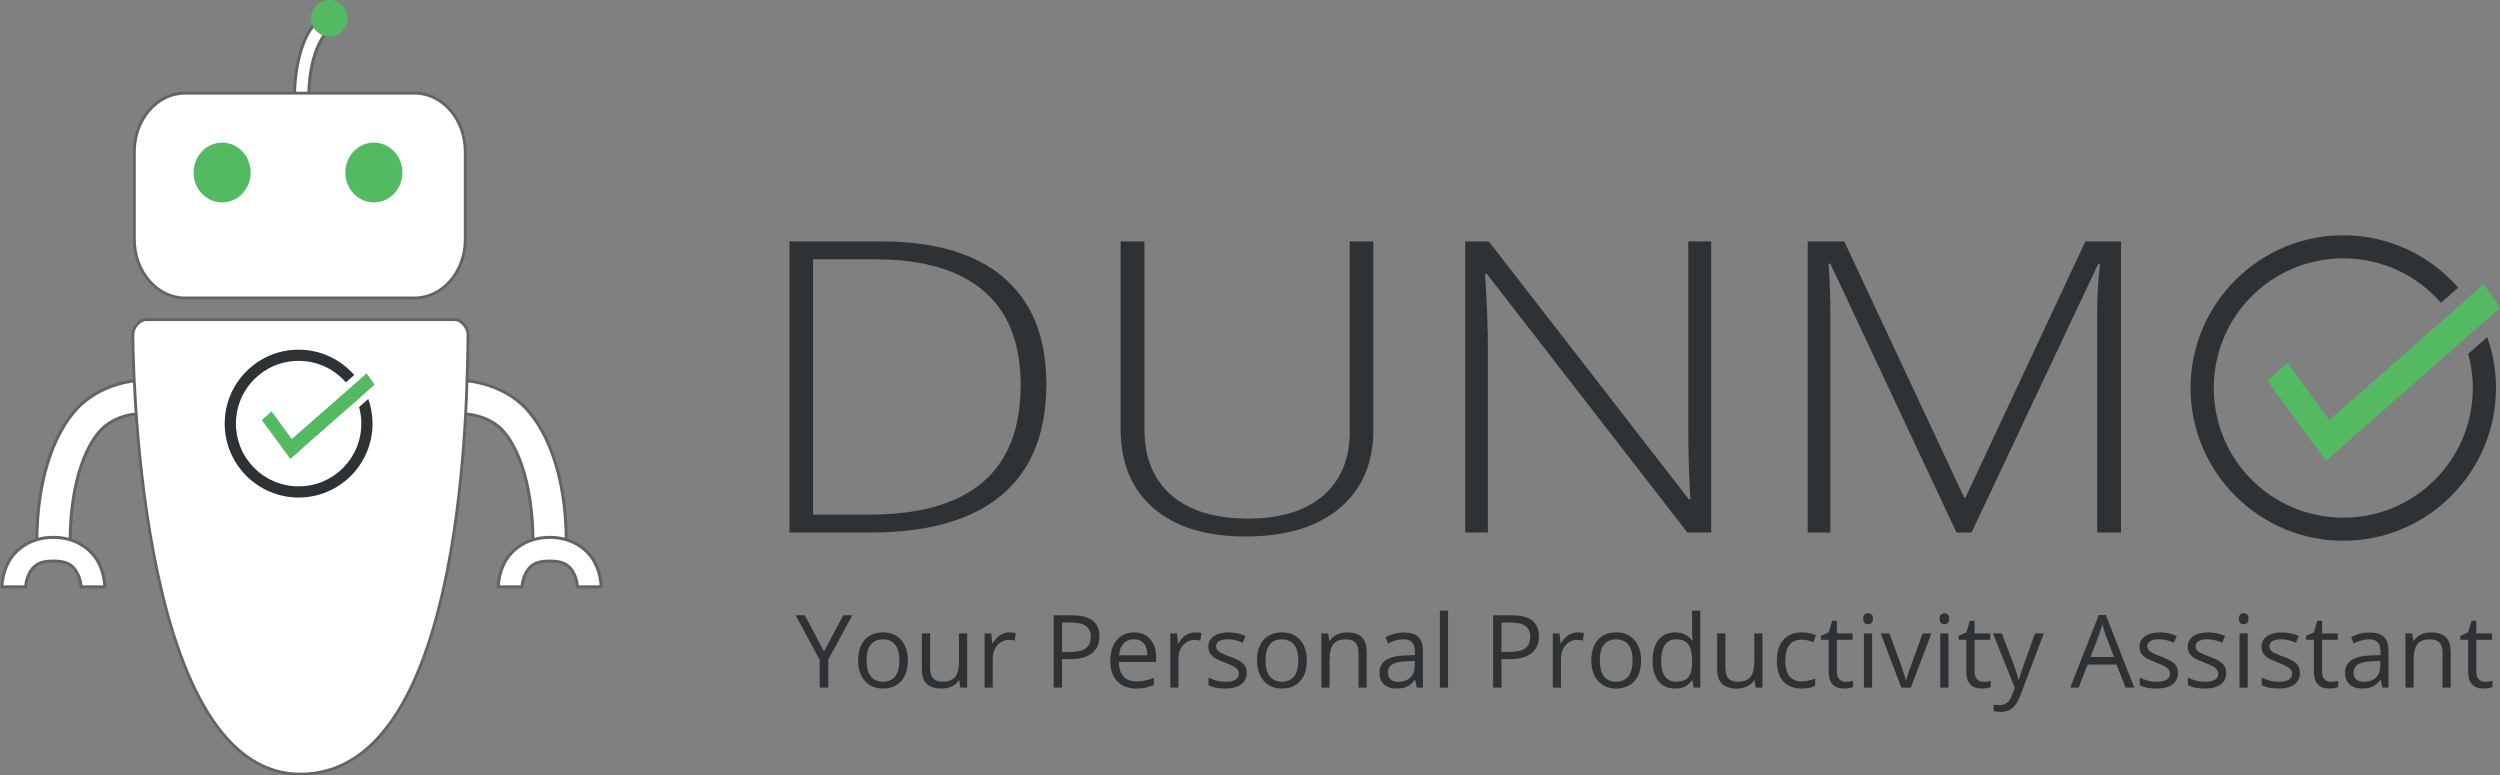 <?xml version="1.0" encoding="UTF-8" standalone="no"?>
<!-- Generator: Adobe Illustrator 16.0.0, SVG Export Plug-In . SVG Version: 6.00 Build 0)  -->

<svg
   xmlns:dc="http://purl.org/dc/elements/1.1/"
   xmlns:cc="http://creativecommons.org/ns#"
   xmlns:rdf="http://www.w3.org/1999/02/22-rdf-syntax-ns#"
   xmlns:svg="http://www.w3.org/2000/svg"
   xmlns="http://www.w3.org/2000/svg"
   xmlns:sodipodi="http://sodipodi.sourceforge.net/DTD/sodipodi-0.dtd"
   xmlns:inkscape="http://www.inkscape.org/namespaces/inkscape"
   version="1.1"
   x="0px"
   y="0px"
   width="1648.959"
   height="511.276"
   viewBox="0 0 1648.959 511.276"
   enable-background="new 0 0 2000 1200"
   xml:space="preserve"
   id="svg2"
   inkscape:version="0.91 r13725"
   sodipodi:docname="logo_outline_horiz_wTagLine.svg"
   inkscape:export-filename="/Users/michael/Desktop/Dunmo/Dunmo/public/img/assets/logoHoriz_wTagLine/logo_outline_horiz_wTagLine.png"
   inkscape:export-xdpi="90"
   inkscape:export-ydpi="90"><rect x="0" y="0" width="1648.959" height="511.276" fill="#808080" stroke="none"/><defs
     id="defs93" /><sodipodi:namedview
     pagecolor="#ffffff"
     bordercolor="#666666"
     borderopacity="1"
     objecttolerance="10"
     gridtolerance="10"
     guidetolerance="10"
     inkscape:pageopacity="0"
     inkscape:pageshadow="2"
     inkscape:window-width="1366"
     inkscape:window-height="659"
     id="namedview91"
     showgrid="false"
     inkscape:zoom="0.38749452"
     inkscape:cx="542.56018"
     inkscape:cy="383.49241"
     inkscape:window-x="0"
     inkscape:window-y="0"
     inkscape:window-maximized="1"
     inkscape:current-layer="g3960"
     fit-margin-top="0"
     fit-margin-left="0"
     fit-margin-right="0"
     fit-margin-bottom="0"><inkscape:grid
       type="xygrid"
       id="grid5992" /></sodipodi:namedview><g
     id="Layer_3"
     display="none"
     style="display:none"
     transform="translate(-175.52,-344.362)"><rect
       display="inline"
       width="2000"
       height="1200"
       id="rect5"
       x="0"
       y="0"
       style="display:inline;fill:#54ba62" /></g><g
     id="g6140"><g
       transform="translate(-175.52,-344.362)"
       id="g3960"><g
         id="g4027"
         transform="translate(-1.64,-1.0637086e-7)"><g
           transform="translate(-10.782,18.767)"
           id="Layer_1" /><g
           id="g3-1"
           transform="matrix(2.05,0,0,1.86,350.297,-6.765)"><g
             transform="matrix(1.027,0,0,0.974,-0.339,2.99)"
             style="font-size:148.477px;line-height:125%;font-family:BubblerOne;fill:#2f3234"
             id="text5-6"><path
               d="m 165.429,384.63 0,-105.993 28.637,0 q 25.375,0 38.569,13.267 13.267,13.267 13.267,38.714 0,26.68 -13.992,40.382 -13.992,13.63 -41.107,13.63 l -25.375,0 z m 7.395,-6.525 17.545,0 q 47.487,0 47.487,-47.197 0,-22.765 -11.6,-34.219 -11.527,-11.527 -33.929,-11.527 l -19.502,0 0,92.944 z"
               style="font-style:normal;font-variant:normal;font-weight:300;font-stretch:normal;font-size:148.478px;line-height:125%;font-family:'Open Sans';-inkscape-font-specification:'Open Sans, Light';text-align:start;writing-mode:lr-tb;text-anchor:start"
               id="path4207"
               inkscape:connector-curvature="0" /><path
               d="m 269.175,346.931 0,-68.294 7.467,0 0,68.584 q 0,15.297 8.482,23.852 8.482,8.482 23.997,8.482 15.152,0 23.49,-8.337 8.337,-8.41 8.337,-23.272 l 0,-69.309 7.395,0 0,68.584 q 0,18.27 -10.585,28.565 -10.585,10.295 -29.507,10.295 -18.415,0 -28.782,-10.295 -10.295,-10.367 -10.295,-28.855 z"
               style="font-style:normal;font-variant:normal;font-weight:300;font-stretch:normal;font-size:148.478px;line-height:125%;font-family:'Open Sans';-inkscape-font-specification:'Open Sans, Light';text-align:start;writing-mode:lr-tb;text-anchor:start"
               id="path4209"
               inkscape:connector-curvature="0" /><path
               d="m 377.126,384.63 0,-105.993 7.395,0 62.712,93.959 0.435,0 q -0.652,-13.05 -0.652,-24.795 l 0,-69.164 7.177,0 0,105.993 -7.467,0 -62.784,-94.104 -0.58,0 q 0.87,16.82 0.87,25.375 l 0,68.729 -7.105,0 z"
               style="font-style:normal;font-variant:normal;font-weight:300;font-stretch:normal;font-size:148.478px;line-height:125%;font-family:'Open Sans';-inkscape-font-specification:'Open Sans, Light';text-align:start;writing-mode:lr-tb;text-anchor:start"
               id="path4211"
               inkscape:connector-curvature="0" /><path
               d="m 484.425,384.63 0,-105.993 11.455,0 37.554,93.234 0.435,0 37.554,-93.234 11.165,0 0,105.993 -7.467,0 0,-80.329 q 0,-8.41 0.87,-17.4 l -0.58,0 -39.657,97.729 -4.712,0 -39.512,-97.874 -0.58,0 q 0.58,8.99 0.58,18.415 l 0,79.459 -7.105,0 z"
               style="font-style:normal;font-variant:normal;font-weight:300;font-stretch:normal;font-size:148.478px;line-height:125%;font-family:'Open Sans';-inkscape-font-specification:'Open Sans, Light';text-align:start;writing-mode:lr-tb;text-anchor:start"
               id="path4213"
               inkscape:connector-curvature="0" /></g><g
             id="g7-7"
             transform="matrix(0.909,0,0,0.997,212.487,5.935)"><path
               stroke-miterlimit="10"
               d="m 548.553,311.827 c 0.593,2.915 0.903,6.363 0.903,9.452 0,24.805 -22.473,48.666 -47.135,48.666 -24.662,0 -45.602,-22.401 -45.602,-48.666 0,-26.264 21.459,-46.989 46.121,-46.989 12.271,0 24.853,5.703 32.942,13.78 L 540.59,283.435 c -9.699,-9.937 -23.172,-16.108 -38.05,-16.108 -29.474,0 -53.451,24.203 -53.451,53.952 0,29.749 23.978,53.952 53.451,53.952 29.473,0 53.451,-24.203 53.451,-53.952 0,-5.441 -0.811,-10.693 -2.301,-15.648 z"
               id="path15-7"
               inkscape:connector-curvature="0"
               style="fill:#2ff234;fill-opacity:1;stroke:none;stroke-width:1.265;stroke-miterlimit:10;stroke-dasharray:none"
               sodipodi:nodetypes="cssssccsssscc" /><path
               style="color:#000000;font-style:normal;font-variant:normal;font-weight:normal;font-stretch:normal;font-size:medium;line-height:normal;font-family:sans-serif;text-indent:0;text-align:start;text-decoration:none;text-decoration-line:none;text-decoration-style:solid;text-decoration-color:#000000;letter-spacing:normal;word-spacing:normal;text-transform:none;direction:ltr;block-progression:tb;writing-mode:lr-tb;baseline-shift:baseline;text-anchor:start;white-space:normal;clip-rule:nonzero;display:inline;overflow:visible;visibility:visible;opacity:1;isolation:auto;mix-blend-mode:normal;color-interpolation:sRGB;color-interpolation-filters:linearRGB;solid-color:#000000;solid-opacity:1;fill:#2f3234;fill-opacity:1;fill-rule:nonzero;stroke:none;stroke-width:8.213;stroke-linecap:butt;stroke-linejoin:miter;stroke-miterlimit:10;stroke-dasharray:none;stroke-dashoffset:0;stroke-opacity:1;color-rendering:auto;image-rendering:auto;shape-rendering:auto;text-rendering:auto;enable-background:accumulate"
               d="m 486.088,214.875 c -20.188,0 -36.598,16.42 -36.598,36.584 0,20.164 16.41,36.584 36.598,36.584 20.188,10e-6 36.598,-16.42 36.598,-36.584 0,-4.273 -0.744,-8.375 -2.098,-12.191 l -4.555,4.004 c 0.708,2.608 1.092,5.351 1.092,8.188 0,17.19 -13.87,31.053 -31.037,31.053 -17.167,10e-6 -31.037,-13.863 -31.037,-31.053 0,-17.19 13.87,-31.053 31.037,-31.053 9.35,0 17.715,4.118 23.4,10.641 l 4.141,-3.641 C 506.916,219.736 497.064,214.875 486.088,214.875 Z"
               transform="matrix(1.477,0,0,1.485,-215.198,-52.018)"
               id="path4204"
               inkscape:connector-curvature="0" /><g
               id="g9-7"><path
                 style="fill:#54ba62"
                 d="m 496.699,347.35 -20.839,-28.495 7.06,-6.436 20.84,28.494 z"
                 id="polygon11-6"
                 inkscape:connector-curvature="0" /><path
                 style="fill:#54ba62"
                 d="m 558.16,292.825 -59.929,52.946 -5.71,-8.196 59.928,-52.945 z"
                 id="polygon13-9"
                 inkscape:connector-curvature="0" /><path
                 style="fill:#54ba62;fill-opacity:1"
                 d="m 558.16,292.825 -59.929,52.946 -5.71,-8.196 59.928,-52.945 z"
                 id="polygon4217"
                 inkscape:connector-curvature="0" /></g></g></g></g><g
         id="g3930"><g
           id="g3587"
           transform="translate(-603.979,275)"><g
             id="Layer_3-5"
             display="none"
             style="display:none"
             transform="translate(0,-550)"><rect
               display="inline"
               width="2000"
               height="1200"
               id="rect5-6"
               x="0"
               y="0"
               style="display:inline;fill:#54ba62" /></g><g
             style="display:none"
             id="Layer_3-4"
             display="none"
             transform="translate(797.637,-527.31)"><rect
               style="display:inline;fill:#54ba62"
               y="0"
               x="0"
               display="inline"
               width="2000"
               height="1200"
               id="rect4356" /></g><g
             transform="matrix(0.999,0,0,0.999,50.913,-19.505)"
             id="g4641"><g
               id="g4673"
               transform="translate(2.052,-10.462)"><path
                 inkscape:connector-curvature="0"
                 id="path4675"
                 d="m 1035.144,350.77 -1.23,21.959 c 0,0 13.617,0.124 23.617,9.309 10,9.185 21.617,33.884 21.617,75.447 0,0 4.961,-1.674 10.969,-1.674 6.008,0 11.031,1.675 11.031,1.675 0,-46.211 -13.883,-76.886 -29.383,-91.123 -15.5,-14.237 -36.621,-15.592 -36.621,-15.592 z"
                 style="color:#000000;font-style:normal;font-variant:normal;font-weight:normal;font-stretch:normal;font-size:medium;line-height:normal;font-family:sans-serif;text-indent:0;text-align:start;text-decoration:none;text-decoration-line:none;text-decoration-style:solid;text-decoration-color:#000000;letter-spacing:normal;word-spacing:normal;text-transform:none;direction:ltr;block-progression:tb;writing-mode:lr-tb;baseline-shift:baseline;text-anchor:start;white-space:normal;clip-rule:nonzero;display:inline;overflow:visible;visibility:visible;opacity:1;isolation:auto;mix-blend-mode:normal;color-interpolation:sRGB;color-interpolation-filters:linearRGB;solid-color:#000000;solid-opacity:1;fill:#ffffff;fill-opacity:1;fill-rule:evenodd;stroke:#646464;stroke-width:2.003;stroke-linecap:butt;stroke-linejoin:miter;stroke-miterlimit:4;stroke-dasharray:none;stroke-dashoffset:0;stroke-opacity:1;color-rendering:auto;image-rendering:auto;shape-rendering:auto;text-rendering:auto;enable-background:accumulate" /><path
                 inkscape:connector-curvature="0"
                 style="color:#000000;font-style:normal;font-variant:normal;font-weight:normal;font-stretch:normal;font-size:medium;line-height:normal;font-family:sans-serif;text-indent:0;text-align:start;text-decoration:none;text-decoration-line:none;text-decoration-style:solid;text-decoration-color:#000000;letter-spacing:normal;word-spacing:normal;text-transform:none;direction:ltr;block-progression:tb;writing-mode:lr-tb;baseline-shift:baseline;text-anchor:start;white-space:normal;clip-rule:nonzero;display:inline;overflow:visible;visibility:visible;opacity:1;isolation:auto;mix-blend-mode:normal;color-interpolation:sRGB;color-interpolation-filters:linearRGB;solid-color:#000000;solid-opacity:1;fill:#ffffff;fill-opacity:1;fill-rule:evenodd;stroke:#646464;stroke-width:2.003;stroke-linecap:butt;stroke-linejoin:miter;stroke-miterlimit:4;stroke-dasharray:none;stroke-dashoffset:0;stroke-opacity:1;color-rendering:auto;image-rendering:auto;shape-rendering:auto;text-rendering:auto;enable-background:accumulate"
                 d="m 1090.213,454.199 c -15.539,0 -25.511,8.505 -29.771,16.623 -4.26,8.118 -4.158,16.072 -4.158,16.072 l 15.648,-0.002 c 0,0 0.1,-4.482 2.365,-8.799 2.265,-4.317 5.346,-8.246 15.916,-8.246 10.595,0 13.669,3.931 15.928,8.242 2.259,4.312 2.353,8.789 2.353,8.789 l 15.649,0.029 c 0,0 0.115,-7.957 -4.141,-16.08 -4.256,-8.123 -14.234,-16.629 -29.789,-16.629 z"
                 id="path4677" /></g><g
               transform="matrix(-1,0,0,1,1854.772,-10.462)"
               id="g4667"><path
                 inkscape:connector-curvature="0"
                 style="color:#000000;font-style:normal;font-variant:normal;font-weight:normal;font-stretch:normal;font-size:medium;line-height:normal;font-family:sans-serif;text-indent:0;text-align:start;text-decoration:none;text-decoration-line:none;text-decoration-style:solid;text-decoration-color:#000000;letter-spacing:normal;word-spacing:normal;text-transform:none;direction:ltr;block-progression:tb;writing-mode:lr-tb;baseline-shift:baseline;text-anchor:start;white-space:normal;clip-rule:nonzero;display:inline;overflow:visible;visibility:visible;opacity:1;isolation:auto;mix-blend-mode:normal;color-interpolation:sRGB;color-interpolation-filters:linearRGB;solid-color:#000000;solid-opacity:1;fill:#ffffff;fill-opacity:1;fill-rule:evenodd;stroke:#646464;stroke-width:2.003;stroke-linecap:butt;stroke-linejoin:miter;stroke-miterlimit:4;stroke-dasharray:none;stroke-dashoffset:0;stroke-opacity:1;color-rendering:auto;image-rendering:auto;shape-rendering:auto;text-rendering:auto;enable-background:accumulate"
                 d="m 1035.759,350.77 -1.23,21.959 c 0,0 13.003,0.124 23.003,9.309 10,9.185 21.617,33.884 21.617,75.447 0,0 4.961,-1.674 10.969,-1.674 6.008,0 11.031,1.675 11.031,1.675 0,-46.211 -13.883,-76.886 -29.383,-91.123 -15.5,-14.237 -36.007,-15.592 -36.007,-15.592 z"
                 id="path4669" /><path
                 inkscape:connector-curvature="0"
                 style="color:#000000;font-style:normal;font-variant:normal;font-weight:normal;font-stretch:normal;font-size:medium;line-height:normal;font-family:sans-serif;text-indent:0;text-align:start;text-decoration:none;text-decoration-line:none;text-decoration-style:solid;text-decoration-color:#000000;letter-spacing:normal;word-spacing:normal;text-transform:none;direction:ltr;block-progression:tb;writing-mode:lr-tb;baseline-shift:baseline;text-anchor:start;white-space:normal;clip-rule:nonzero;display:inline;overflow:visible;visibility:visible;opacity:1;isolation:auto;mix-blend-mode:normal;color-interpolation:sRGB;color-interpolation-filters:linearRGB;solid-color:#000000;solid-opacity:1;fill:#ffffff;fill-opacity:1;fill-rule:evenodd;stroke:#646464;stroke-width:2.003;stroke-linecap:butt;stroke-linejoin:miter;stroke-miterlimit:4;stroke-dasharray:none;stroke-dashoffset:0;stroke-opacity:1;color-rendering:auto;image-rendering:auto;shape-rendering:auto;text-rendering:auto;enable-background:accumulate"
                 d="m 1090.213,454.199 c -15.539,0 -25.511,8.505 -29.771,16.623 -4.26,8.118 -4.158,16.072 -4.158,16.072 l 15.648,-0.002 c 0,0 0.1,-4.482 2.365,-8.799 2.265,-4.317 5.346,-8.246 15.916,-8.246 10.595,0 13.669,3.931 15.928,8.242 2.259,4.312 2.353,8.789 2.353,8.789 l 15.649,0.029 c 0,0 0.115,-7.957 -4.141,-16.08 -4.256,-8.123 -14.234,-16.629 -29.789,-16.629 z"
                 id="path4671" /></g><path
               inkscape:connector-curvature="0"
               style="fill:#ffffff;fill-opacity:1;fill-rule:evenodd;stroke:#646464;stroke-width:1.885;stroke-linecap:butt;stroke-linejoin:miter;stroke-miterlimit:4;stroke-dasharray:none;stroke-opacity:1"
               d="m 825.892,299.981 c 67.858,0 203.575,0 203.575,0 4.282,0 8.926,5.21 8.852,10.003 -0.606,32.663 0.136,290.076 -110.639,290.076 -110.608,0 -110.638,-290.076 -110.638,-290.076 0,-4.979 4.434,-10.003 8.851,-10.003 z"
               id="path4643" /><g
               id="g4653"
               transform="matrix(0.926,0,0,0.926,85.861,28.611)"><g
                 transform="translate(-11.919,-0.307)"
                 id="g4661"
                 style="stroke:none;stroke-opacity:1"><path
                   inkscape:connector-curvature="0"
                   style="color:#000000;font-style:normal;font-variant:normal;font-weight:normal;font-stretch:normal;font-size:medium;line-height:normal;font-family:sans-serif;text-indent:0;text-align:start;text-decoration:none;text-decoration-line:none;text-decoration-style:solid;text-decoration-color:#000000;letter-spacing:normal;word-spacing:normal;text-transform:none;direction:ltr;block-progression:tb;writing-mode:lr-tb;baseline-shift:baseline;text-anchor:start;white-space:normal;clip-rule:nonzero;display:inline;overflow:visible;visibility:visible;opacity:1;isolation:auto;mix-blend-mode:normal;color-interpolation:sRGB;color-interpolation-filters:linearRGB;solid-color:#000000;solid-opacity:1;fill:#ffffff;fill-opacity:1;fill-rule:evenodd;stroke:#646464;stroke-width:2.162;stroke-linecap:butt;stroke-linejoin:round;stroke-miterlimit:4;stroke-dasharray:none;stroke-dashoffset:0;stroke-opacity:1;color-rendering:auto;image-rendering:auto;shape-rendering:auto;text-rendering:auto;enable-background:accumulate"
                   d="m 938.377,76.686 c -11.817,6.983 -16.596,21.205 -19.105,33.184 -2.51,11.978 -2.496,22.422 -2.496,22.422 l 10.199,0 c 0,0 0.015,-9.522 2.279,-20.33 2.265,-10.808 7.032,-22.192 14.312,-26.494 l -5.189,-8.781 z"
                   id="path4663" /><path
                   inkscape:connector-curvature="0"
                   style="fill:#54ba62;stroke:none;stroke-opacity:1"
                   d="m 954.566,78.483 a 13,13 0 0 1 -13,13 13,13 0 0 1 -13,-13 13,13 0 0 1 13,-13 13,13 0 0 1 13,13 z"
                   id="path4665" /></g><path
                 inkscape:connector-curvature="0"
                 style="fill:#ffffff;stroke:#646464;stroke-width:2.034;stroke-miterlimit:10;stroke-dasharray:none;stroke-opacity:1"
                 id="path4655"
                 d="m 1026.58,235.893 c 0,23.045 -16.205,41.725 -36.194,41.725 l -163.491,0 c -19.989,0 -36.195,-18.681 -36.195,-41.725 l 0,-62.587 c 0,-23.045 16.205,-41.725 36.195,-41.725 l 163.491,0 c 19.99,0 36.194,18.681 36.194,41.725 l 0,62.587 z"
                 stroke-miterlimit="10" /><path
                 inkscape:connector-curvature="0"
                 id="path4657"
                 d="m 873.578,188.179 a 20.329,21.306 0 0 1 -20.329,21.306 20.329,21.306 0 0 1 -20.329,-21.306 20.329,21.306 0 0 1 20.329,-21.306 20.329,21.306 0 0 1 20.329,21.306 z"
                 style="fill:#54ba62" /><path
                 inkscape:connector-curvature="0"
                 id="path4659"
                 d="m 981.781,188.18 a 20.329,21.306 0 0 1 -20.329,21.306 20.329,21.306 0 0 1 -20.329,-21.306 20.329,21.306 0 0 1 20.329,-21.306 20.329,21.306 0 0 1 20.329,21.306 z"
                 style="fill:#54ba62" /></g></g></g><g
           id="g3"
           transform="matrix(0.551,0,0,0.5,128.036,460.549)"><g
             id="g7"
             transform="matrix(1.637,0,0,1.795,-379.363,-250.469)"><path
               stroke-miterlimit="10"
               d="m 548.553,311.827 c 0.593,2.915 0.903,6.363 0.903,9.452 0,24.805 -22.473,48.666 -47.135,48.666 -24.662,0 -45.602,-22.401 -45.602,-48.666 0,-26.264 21.459,-46.989 46.121,-46.989 12.271,0 24.853,5.703 32.942,13.78 L 540.59,283.435 c -9.699,-9.937 -23.172,-16.108 -38.05,-16.108 -29.474,0 -53.451,24.203 -53.451,53.952 0,29.749 23.978,53.952 53.451,53.952 29.473,0 53.451,-24.203 53.451,-53.952 0,-5.441 -0.811,-10.693 -2.301,-15.648 z"
               id="path15"
               inkscape:connector-curvature="0"
               style="fill:#2ff234;fill-opacity:1;stroke:none;stroke-width:1.265;stroke-miterlimit:10;stroke-dasharray:none"
               sodipodi:nodetypes="cssssccsssscc" /><path
               style="color:#000000;font-style:normal;font-variant:normal;font-weight:normal;font-stretch:normal;font-size:medium;line-height:normal;font-family:sans-serif;text-indent:0;text-align:start;text-decoration:none;text-decoration-line:none;text-decoration-style:solid;text-decoration-color:#000000;letter-spacing:normal;word-spacing:normal;text-transform:none;direction:ltr;block-progression:tb;writing-mode:lr-tb;baseline-shift:baseline;text-anchor:start;white-space:normal;clip-rule:nonzero;display:inline;overflow:visible;visibility:visible;opacity:1;isolation:auto;mix-blend-mode:normal;color-interpolation:sRGB;color-interpolation-filters:linearRGB;solid-color:#000000;solid-opacity:1;fill:#2f3234;fill-opacity:1;fill-rule:nonzero;stroke:none;stroke-width:8.213;stroke-linecap:butt;stroke-linejoin:miter;stroke-miterlimit:10;stroke-dasharray:none;stroke-dashoffset:0;stroke-opacity:1;color-rendering:auto;image-rendering:auto;shape-rendering:auto;text-rendering:auto;enable-background:accumulate"
               d="m 486.088,214.875 c -20.188,0 -36.598,16.42 -36.598,36.584 0,20.164 16.41,36.584 36.598,36.584 20.188,10e-6 36.598,-16.42 36.598,-36.584 0,-4.273 -0.744,-8.375 -2.098,-12.191 l -4.555,4.004 c 0.708,2.608 1.092,5.351 1.092,8.188 0,17.19 -13.87,31.053 -31.037,31.053 -17.167,10e-6 -31.037,-13.863 -31.037,-31.053 0,-17.19 13.87,-31.053 31.037,-31.053 9.35,0 17.715,4.118 23.4,10.641 l 4.141,-3.641 C 506.916,219.736 497.064,214.875 486.088,214.875 Z"
               transform="matrix(1.477,0,0,1.485,-215.198,-52.018)"
               id="path4204-8"
               inkscape:connector-curvature="0" /><g
               id="g9"><path
                 style="fill:#54ba62"
                 d="m 496.699,347.35 -20.839,-28.495 7.06,-6.436 20.84,28.494 z"
                 id="polygon11"
                 inkscape:connector-curvature="0" /><path
                 style="fill:#54ba62"
                 d="m 558.16,292.825 -59.929,52.946 -5.71,-8.196 59.928,-52.945 z"
                 id="polygon13"
                 inkscape:connector-curvature="0" /><path
                 style="fill:#54ba62;fill-opacity:1"
                 d="m 558.16,292.825 -59.929,52.946 -5.71,-8.196 59.928,-52.945 z"
                 id="polygon4217-1"
                 inkscape:connector-curvature="0" /></g></g></g></g></g><g
       transform="matrix(1.239,0,0,1.239,525.19,402.985)"
       id="g5691"><g
         id="Layer_3-44"
         display="none"
         style="display:none"
         transform="translate(-796.142,-755.702)"><path
           style="display:inline;fill:#54ba62"
           d="m 0,0 2000,0 0,1200 -2000,0 z"
           id="rect5-9"
           inkscape:connector-curvature="0" /></g><g
         id="g3380"
         transform="translate(-613.108,-410.87)"><g
           transform="matrix(1.198,0,0,1.198,-227.287,-50.305)"
           style="font-style:normal;font-variant:normal;font-weight:normal;font-stretch:normal;font-size:45px;line-height:125%;font-family:'Open Sans';-inkscape-font-specification:'Open Sans';text-align:center;letter-spacing:0px;word-spacing:0px;text-anchor:middle;fill:#2f3234;fill-opacity:1;stroke:none;stroke-width:1px;stroke-linecap:butt;stroke-linejoin:miter;stroke-opacity:1"
           id="flowRoot3376"><path
             d="m 701.234,386.874 4.087,0 8.503,16.062 8.569,-16.062 4.043,0 -10.723,19.666 0,12.459 -3.779,0 0,-12.283 -10.701,-19.841 z"
             id="path3637"
             inkscape:connector-curvature="0" /><path
             d="m 728.986,406.936 q 0,-5.889 2.944,-9.163 2.944,-3.296 8.174,-3.296 5.054,0 8.02,3.362 2.988,3.362 2.988,9.097 0,5.889 -2.966,9.207 -2.966,3.296 -8.196,3.296 -3.23,0 -5.735,-1.516 -2.505,-1.516 -3.867,-4.351 -1.362,-2.834 -1.362,-6.636 z m 3.779,0 q 0,4.614 1.846,7.031 1.846,2.417 5.427,2.417 3.582,0 5.427,-2.395 1.868,-2.417 1.868,-7.053 0,-4.592 -1.868,-6.965 -1.846,-2.395 -5.471,-2.395 -3.582,0 -5.405,2.351 -1.824,2.351 -1.824,7.009 z"
             id="path3639"
             inkscape:connector-curvature="0" /><path
             d="m 757.309,410.671 0,-15.754 3.691,0 0,15.623 q 0,2.944 1.34,4.395 1.34,1.45 4.197,1.45 3.779,0 5.515,-2.065 1.758,-2.065 1.758,-6.746 l 0,-12.656 3.647,0 0,24.082 -3.01,0 -0.527,-3.23 -0.198,0 q -1.121,1.78 -3.12,2.725 -1.978,0.945 -4.526,0.945 -4.395,0 -6.592,-2.087 -2.175,-2.087 -2.175,-6.68 z"
             id="path3641"
             inkscape:connector-curvature="0" /><path
             d="m 785.17,418.998 0,-24.082 3.01,0 0.417,4.46 0.176,0 q 1.34,-2.351 3.23,-3.625 1.89,-1.274 4.153,-1.274 1.604,0 2.878,0.264 l -0.505,3.384 q -1.494,-0.33 -2.637,-0.33 -2.922,0 -5.01,2.373 -2.065,2.373 -2.065,5.911 l 0,12.92 -3.647,0 z"
             id="path3643"
             inkscape:connector-curvature="0" /><path
             d="m 815.866,418.998 0,-32.124 8.328,0 q 12.041,0 12.041,9.36 0,4.878 -3.34,7.515 -3.318,2.615 -9.514,2.615 l -3.779,0 0,12.634 -3.735,0 z m 3.735,-15.842 3.362,0 q 4.966,0 7.185,-1.604 2.219,-1.604 2.219,-5.142 0,-3.186 -2.087,-4.746 -2.087,-1.56 -6.504,-1.56 l -4.175,0 0,13.052 z"
             id="path3645"
             inkscape:connector-curvature="0" /><path
             d="m 841.046,407.155 q 0,-5.823 2.856,-9.25 2.878,-3.428 7.712,-3.428 4.526,0 7.163,2.988 2.637,2.966 2.637,7.844 l 0,2.307 -16.589,0 q 0.11,4.241 2.131,6.438 2.043,2.197 5.735,2.197 3.889,0 7.69,-1.626 l 0,3.252 q -1.934,0.835 -3.669,1.187 -1.714,0.374 -4.153,0.374 -5.339,0 -8.438,-3.252 -3.076,-3.252 -3.076,-9.031 z m 3.867,-2.505 12.59,0 q 0,-3.45 -1.538,-5.273 -1.538,-1.846 -4.395,-1.846 -2.9,0 -4.636,1.89 -1.714,1.89 -2.021,5.229 z"
             id="path3647"
             inkscape:connector-curvature="0" /><path
             d="m 867.699,418.998 0,-24.082 3.01,0 0.417,4.46 0.176,0 q 1.34,-2.351 3.23,-3.625 1.89,-1.274 4.153,-1.274 1.604,0 2.878,0.264 l -0.505,3.384 q -1.494,-0.33 -2.637,-0.33 -2.922,0 -5.01,2.373 -2.065,2.373 -2.065,5.911 l 0,12.92 -3.647,0 z"
             id="path3649"
             inkscape:connector-curvature="0" /><path
             d="m 884.618,400.827 q 0,-2.944 2.395,-4.636 2.395,-1.714 6.57,-1.714 3.889,0 7.603,1.582 l -1.296,2.966 q -3.625,-1.494 -6.57,-1.494 -2.593,0 -3.911,0.813 -1.318,0.813 -1.318,2.241 0,0.967 0.483,1.648 0.505,0.681 1.604,1.296 1.099,0.615 4.219,1.78 4.285,1.56 5.779,3.142 1.516,1.582 1.516,3.977 0,3.362 -2.505,5.186 -2.505,1.824 -7.031,1.824 -4.79,0 -7.471,-1.516 l 0,-3.384 q 1.736,0.879 3.713,1.384 2,0.505 3.845,0.505 2.856,0 4.395,-0.901 1.538,-0.923 1.538,-2.791 0,-1.406 -1.23,-2.395 -1.208,-1.011 -4.746,-2.373 -3.362,-1.252 -4.79,-2.175 -1.406,-0.945 -2.109,-2.131 -0.681,-1.187 -0.681,-2.834 z"
             id="path3651"
             inkscape:connector-curvature="0" /><path
             d="m 906.261,406.936 q 0,-5.889 2.944,-9.163 2.944,-3.296 8.174,-3.296 5.054,0 8.02,3.362 2.988,3.362 2.988,9.097 0,5.889 -2.966,9.207 -2.966,3.296 -8.196,3.296 -3.23,0 -5.735,-1.516 -2.505,-1.516 -3.867,-4.351 -1.362,-2.834 -1.362,-6.636 z m 3.779,0 q 0,4.614 1.846,7.031 1.846,2.417 5.427,2.417 3.582,0 5.427,-2.395 1.868,-2.417 1.868,-7.053 0,-4.592 -1.868,-6.965 -1.846,-2.395 -5.471,-2.395 -3.582,0 -5.405,2.351 -1.824,2.351 -1.824,7.009 z"
             id="path3653"
             inkscape:connector-curvature="0" /><path
             d="m 934.848,418.998 0,-24.082 2.966,0 0.593,3.296 0.176,0 q 1.121,-1.78 3.142,-2.747 2.021,-0.989 4.504,-0.989 4.351,0 6.548,2.109 2.197,2.087 2.197,6.702 l 0,15.71 -3.647,0 0,-15.579 q 0,-2.944 -1.34,-4.395 -1.34,-1.45 -4.197,-1.45 -3.779,0 -5.537,2.043 -1.758,2.043 -1.758,6.746 l 0,12.634 -3.647,0 z"
             id="path3655"
             inkscape:connector-curvature="0" /><path
             d="m 960.644,412.341 q 0,-7.295 11.667,-7.646 l 4.087,-0.132 0,-1.494 q 0,-2.834 -1.23,-4.175 -1.208,-1.362 -3.889,-1.362 -3.01,0 -6.812,1.846 l -1.121,-2.791 q 1.78,-0.967 3.889,-1.516 2.131,-0.549 4.263,-0.549 4.307,0 6.372,1.912 2.087,1.912 2.087,6.13 l 0,16.436 -2.703,0 -0.725,-3.428 -0.176,0 q -1.802,2.263 -3.604,3.076 -1.78,0.791 -4.46,0.791 -3.582,0 -5.625,-1.846 -2.021,-1.846 -2.021,-5.251 z m 3.823,0.044 q 0,1.978 1.187,3.01 1.208,1.033 3.362,1.033 3.406,0 5.339,-1.868 1.956,-1.868 1.956,-5.229 l 0,-2.175 -3.647,0.154 q -4.351,0.154 -6.284,1.362 -1.912,1.187 -1.912,3.713 z"
             id="path3657"
             inkscape:connector-curvature="0" /><path
             d="m 987.494,418.998 0,-34.189 3.647,0 0,34.189 -3.647,0 z"
             id="path3659"
             inkscape:connector-curvature="0" /><path
             d="m 1011.159,418.998 0,-32.124 8.328,0 q 12.041,0 12.041,9.36 0,4.878 -3.34,7.515 -3.318,2.615 -9.514,2.615 l -3.779,0 0,12.634 -3.735,0 z m 3.735,-15.842 3.362,0 q 4.966,0 7.185,-1.604 2.219,-1.604 2.219,-5.142 0,-3.186 -2.087,-4.746 -2.087,-1.56 -6.504,-1.56 l -4.175,0 0,13.052 z"
             id="path3661"
             inkscape:connector-curvature="0" /><path
             d="m 1037.68,418.998 0,-24.082 3.01,0 0.417,4.46 0.176,0 q 1.34,-2.351 3.23,-3.625 1.89,-1.274 4.153,-1.274 1.604,0 2.878,0.264 l -0.505,3.384 q -1.494,-0.33 -2.637,-0.33 -2.922,0 -5.01,2.373 -2.066,2.373 -2.066,5.911 l 0,12.92 -3.647,0 z"
             id="path3663"
             inkscape:connector-curvature="0" /><path
             d="m 1054.796,406.936 q 0,-5.889 2.944,-9.163 2.944,-3.296 8.174,-3.296 5.054,0 8.02,3.362 2.988,3.362 2.988,9.097 0,5.889 -2.966,9.207 -2.966,3.296 -8.196,3.296 -3.23,0 -5.735,-1.516 -2.505,-1.516 -3.867,-4.351 -1.362,-2.834 -1.362,-6.636 z m 3.779,0 q 0,4.614 1.846,7.031 1.846,2.417 5.427,2.417 3.582,0 5.427,-2.395 1.868,-2.417 1.868,-7.053 0,-4.592 -1.868,-6.965 -1.846,-2.395 -5.471,-2.395 -3.582,0 -5.405,2.351 -1.824,2.351 -1.824,7.009 z"
             id="path3665"
             inkscape:connector-curvature="0" /><path
             d="m 1082.043,407.023 q 0,-5.955 2.637,-9.25 2.637,-3.296 7.339,-3.296 4.9,0 7.515,3.56 l 0.286,0 -0.154,-1.736 -0.088,-1.692 0,-9.8 3.647,0 0,34.189 -2.966,0 -0.483,-3.23 -0.198,0 q -2.527,3.669 -7.559,3.669 -4.724,0 -7.361,-3.23 -2.615,-3.23 -2.615,-9.185 z m 3.779,0.044 q 0,4.614 1.692,6.965 1.692,2.351 4.966,2.351 3.735,0 5.405,-2.021 1.692,-2.043 1.692,-6.57 l 0,-0.769 q 0,-5.12 -1.714,-7.295 -1.692,-2.197 -5.427,-2.197 -3.208,0 -4.922,2.505 -1.692,2.483 -1.692,7.031 z"
             id="path3667"
             inkscape:connector-curvature="0" /><path
             d="m 1110.717,410.671 0,-15.754 3.691,0 0,15.623 q 0,2.944 1.34,4.395 1.34,1.45 4.197,1.45 3.779,0 5.515,-2.065 1.758,-2.065 1.758,-6.746 l 0,-12.656 3.647,0 0,24.082 -3.01,0 -0.527,-3.23 -0.198,0 q -1.121,1.78 -3.12,2.725 -1.978,0.945 -4.526,0.945 -4.394,0 -6.592,-2.087 -2.175,-2.087 -2.175,-6.68 z"
             id="path3669"
             inkscape:connector-curvature="0" /><path
             d="m 1137.238,407.111 q 0,-6.042 2.9,-9.338 2.922,-3.296 8.306,-3.296 1.736,0 3.472,0.374 1.736,0.374 2.725,0.879 l -1.121,3.098 q -1.208,-0.483 -2.637,-0.791 -1.428,-0.33 -2.527,-0.33 -7.339,0 -7.339,9.36 0,4.438 1.78,6.812 1.802,2.373 5.317,2.373 3.01,0 6.174,-1.296 l 0,3.23 q -2.417,1.252 -6.087,1.252 -5.229,0 -8.108,-3.208 -2.856,-3.23 -2.856,-9.119 z"
             id="path3671"
             inkscape:connector-curvature="0" /><path
             d="m 1156.837,397.751 0,-1.758 3.45,-1.516 1.538,-5.142 2.109,0 0,5.581 6.987,0 0,2.834 -6.987,0 0,14.172 q 0,2.175 1.033,3.34 1.033,1.165 2.834,1.165 0.967,0 1.868,-0.132 0.901,-0.154 1.428,-0.308 l 0,2.791 q -0.593,0.286 -1.758,0.461 -1.143,0.198 -2.065,0.198 -6.987,0 -6.987,-7.361 l 0,-14.326 -3.45,0 z"
             id="path3673"
             inkscape:connector-curvature="0" /><path
             d="m 1175.624,388.391 q 0,-1.252 0.615,-1.824 0.615,-0.593 1.538,-0.593 0.879,0 1.516,0.593 0.637,0.593 0.637,1.824 0,1.23 -0.637,1.846 -0.637,0.593 -1.516,0.593 -0.923,0 -1.538,-0.593 -0.615,-0.615 -0.615,-1.846 z m 0.308,30.608 0,-24.082 3.647,0 0,24.082 -3.647,0 z"
             id="path3675"
             inkscape:connector-curvature="0" /><path
             d="m 1183.402,394.916 3.911,0 5.186,14.282 q 1.758,5.01 2.066,6.504 l 0.176,0 q 0.242,-1.165 1.516,-4.812 1.296,-3.669 5.779,-15.974 l 3.911,0 -9.141,24.082 -4.263,0 -9.141,-24.082 z"
             id="path3677"
             inkscape:connector-curvature="0" /><path
             d="m 1209.55,388.391 q 0,-1.252 0.615,-1.824 0.615,-0.593 1.538,-0.593 0.879,0 1.516,0.593 0.637,0.593 0.637,1.824 0,1.23 -0.637,1.846 -0.637,0.593 -1.516,0.593 -0.923,0 -1.538,-0.593 -0.615,-0.615 -0.615,-1.846 z m 0.308,30.608 0,-24.082 3.647,0 0,24.082 -3.647,0 z"
             id="path3679"
             inkscape:connector-curvature="0" /><path
             d="m 1218.009,397.751 0,-1.758 3.45,-1.516 1.538,-5.142 2.109,0 0,5.581 6.987,0 0,2.834 -6.987,0 0,14.172 q 0,2.175 1.033,3.34 1.033,1.165 2.834,1.165 0.967,0 1.868,-0.132 0.901,-0.154 1.428,-0.308 l 0,2.791 q -0.593,0.286 -1.758,0.461 -1.143,0.198 -2.065,0.198 -6.987,0 -6.987,-7.361 l 0,-14.326 -3.45,0 z"
             id="path3681"
             inkscape:connector-curvature="0" /><path
             d="m 1233.28,394.916 3.911,0 5.273,13.733 q 1.736,4.702 2.153,6.79 l 0.176,0 q 0.286,-1.121 1.187,-3.823 0.923,-2.725 5.976,-16.699 l 3.911,0 -10.349,27.422 q -1.538,4.065 -3.603,5.757 -2.043,1.714 -5.032,1.714 -1.67,0 -3.296,-0.374 l 0,-2.922 q 1.208,0.264 2.703,0.264 3.757,0 5.361,-4.219 l 1.34,-3.428 -9.712,-24.214 z"
             id="path3683"
             inkscape:connector-curvature="0" /><path
             d="m 1267.602,418.998 12.7,-32.256 3.142,0 12.634,32.256 -3.867,0 -3.999,-10.217 -12.876,0 -3.955,10.217 -3.779,0 z m 9.053,-13.579 10.393,0 -3.735,-9.954 q -0.725,-1.89 -1.494,-4.636 -0.483,2.109 -1.384,4.636 l -3.779,9.954 z"
             id="path3685"
             inkscape:connector-curvature="0" /><path
             d="m 1298.407,400.827 q 0,-2.944 2.395,-4.636 2.395,-1.714 6.57,-1.714 3.889,0 7.603,1.582 l -1.296,2.966 q -3.626,-1.494 -6.57,-1.494 -2.593,0 -3.911,0.813 -1.318,0.813 -1.318,2.241 0,0.967 0.483,1.648 0.505,0.681 1.604,1.296 1.099,0.615 4.219,1.78 4.285,1.56 5.779,3.142 1.516,1.582 1.516,3.977 0,3.362 -2.505,5.186 -2.505,1.824 -7.031,1.824 -4.79,0 -7.471,-1.516 l 0,-3.384 q 1.736,0.879 3.713,1.384 2,0.505 3.845,0.505 2.857,0 4.395,-0.901 1.538,-0.923 1.538,-2.791 0,-1.406 -1.23,-2.395 -1.208,-1.011 -4.746,-2.373 -3.362,-1.252 -4.79,-2.175 -1.406,-0.945 -2.109,-2.131 -0.681,-1.187 -0.681,-2.834 z"
             id="path3687"
             inkscape:connector-curvature="0" /><path
             d="m 1319.852,400.827 q 0,-2.944 2.395,-4.636 2.395,-1.714 6.57,-1.714 3.889,0 7.603,1.582 l -1.296,2.966 q -3.626,-1.494 -6.57,-1.494 -2.593,0 -3.911,0.813 -1.318,0.813 -1.318,2.241 0,0.967 0.483,1.648 0.505,0.681 1.604,1.296 1.099,0.615 4.219,1.78 4.285,1.56 5.779,3.142 1.516,1.582 1.516,3.977 0,3.362 -2.505,5.186 -2.505,1.824 -7.031,1.824 -4.79,0 -7.471,-1.516 l 0,-3.384 q 1.736,0.879 3.713,1.384 2,0.505 3.845,0.505 2.856,0 4.394,-0.901 1.538,-0.923 1.538,-2.791 0,-1.406 -1.23,-2.395 -1.208,-1.011 -4.746,-2.373 -3.362,-1.252 -4.79,-2.175 -1.406,-0.945 -2.109,-2.131 -0.681,-1.187 -0.681,-2.834 z"
             id="path3689"
             inkscape:connector-curvature="0" /><path
             d="m 1342.528,388.391 q 0,-1.252 0.615,-1.824 0.615,-0.593 1.538,-0.593 0.879,0 1.516,0.593 0.637,0.593 0.637,1.824 0,1.23 -0.637,1.846 -0.637,0.593 -1.516,0.593 -0.923,0 -1.538,-0.593 -0.615,-0.615 -0.615,-1.846 z m 0.308,30.608 0,-24.082 3.647,0 0,24.082 -3.647,0 z"
             id="path3691"
             inkscape:connector-curvature="0" /><path
             d="m 1352.636,400.827 q 0,-2.944 2.395,-4.636 2.395,-1.714 6.57,-1.714 3.889,0 7.603,1.582 l -1.296,2.966 q -3.625,-1.494 -6.57,-1.494 -2.593,0 -3.911,0.813 -1.318,0.813 -1.318,2.241 0,0.967 0.483,1.648 0.505,0.681 1.604,1.296 1.099,0.615 4.219,1.78 4.285,1.56 5.779,3.142 1.516,1.582 1.516,3.977 0,3.362 -2.505,5.186 -2.505,1.824 -7.031,1.824 -4.79,0 -7.471,-1.516 l 0,-3.384 q 1.736,0.879 3.713,1.384 2,0.505 3.845,0.505 2.856,0 4.394,-0.901 1.538,-0.923 1.538,-2.791 0,-1.406 -1.23,-2.395 -1.208,-1.011 -4.746,-2.373 -3.362,-1.252 -4.79,-2.175 -1.406,-0.945 -2.109,-2.131 -0.681,-1.187 -0.681,-2.834 z"
             id="path3693"
             inkscape:connector-curvature="0" /><path
             d="m 1372.433,397.751 0,-1.758 3.45,-1.516 1.538,-5.142 2.109,0 0,5.581 6.987,0 0,2.834 -6.987,0 0,14.172 q 0,2.175 1.033,3.34 1.033,1.165 2.834,1.165 0.967,0 1.868,-0.132 0.901,-0.154 1.428,-0.308 l 0,2.791 q -0.593,0.286 -1.758,0.461 -1.143,0.198 -2.065,0.198 -6.987,0 -6.987,-7.361 l 0,-14.326 -3.45,0 z"
             id="path3695"
             inkscape:connector-curvature="0" /><path
             d="m 1389.726,412.341 q 0,-7.295 11.668,-7.646 l 4.087,-0.132 0,-1.494 q 0,-2.834 -1.23,-4.175 -1.208,-1.362 -3.889,-1.362 -3.01,0 -6.812,1.846 l -1.121,-2.791 q 1.78,-0.967 3.889,-1.516 2.131,-0.549 4.263,-0.549 4.307,0 6.372,1.912 2.087,1.912 2.087,6.13 l 0,16.436 -2.703,0 -0.725,-3.428 -0.176,0 q -1.802,2.263 -3.603,3.076 -1.78,0.791 -4.46,0.791 -3.582,0 -5.625,-1.846 -2.022,-1.846 -2.022,-5.251 z m 3.823,0.044 q 0,1.978 1.187,3.01 1.208,1.033 3.362,1.033 3.406,0 5.339,-1.868 1.956,-1.868 1.956,-5.229 l 0,-2.175 -3.647,0.154 q -4.351,0.154 -6.284,1.362 -1.912,1.187 -1.912,3.713 z"
             id="path3697"
             inkscape:connector-curvature="0" /><path
             d="m 1416.576,418.998 0,-24.082 2.966,0 0.593,3.296 0.176,0 q 1.121,-1.78 3.142,-2.747 2.022,-0.989 4.504,-0.989 4.351,0 6.548,2.109 2.197,2.087 2.197,6.702 l 0,15.71 -3.647,0 0,-15.579 q 0,-2.944 -1.34,-4.395 -1.34,-1.45 -4.197,-1.45 -3.779,0 -5.537,2.043 -1.758,2.043 -1.758,6.746 l 0,12.634 -3.647,0 z"
             id="path3699"
             inkscape:connector-curvature="0" /><path
             d="m 1440.988,397.751 0,-1.758 3.45,-1.516 1.538,-5.142 2.109,0 0,5.581 6.987,0 0,2.834 -6.987,0 0,14.172 q 0,2.175 1.033,3.34 1.033,1.165 2.834,1.165 0.967,0 1.868,-0.132 0.901,-0.154 1.428,-0.308 l 0,2.791 q -0.593,0.286 -1.758,0.461 -1.143,0.198 -2.065,0.198 -6.987,0 -6.987,-7.361 l 0,-14.326 -3.45,0 z"
             id="path3701"
             inkscape:connector-curvature="0" /></g></g></g></g></svg>